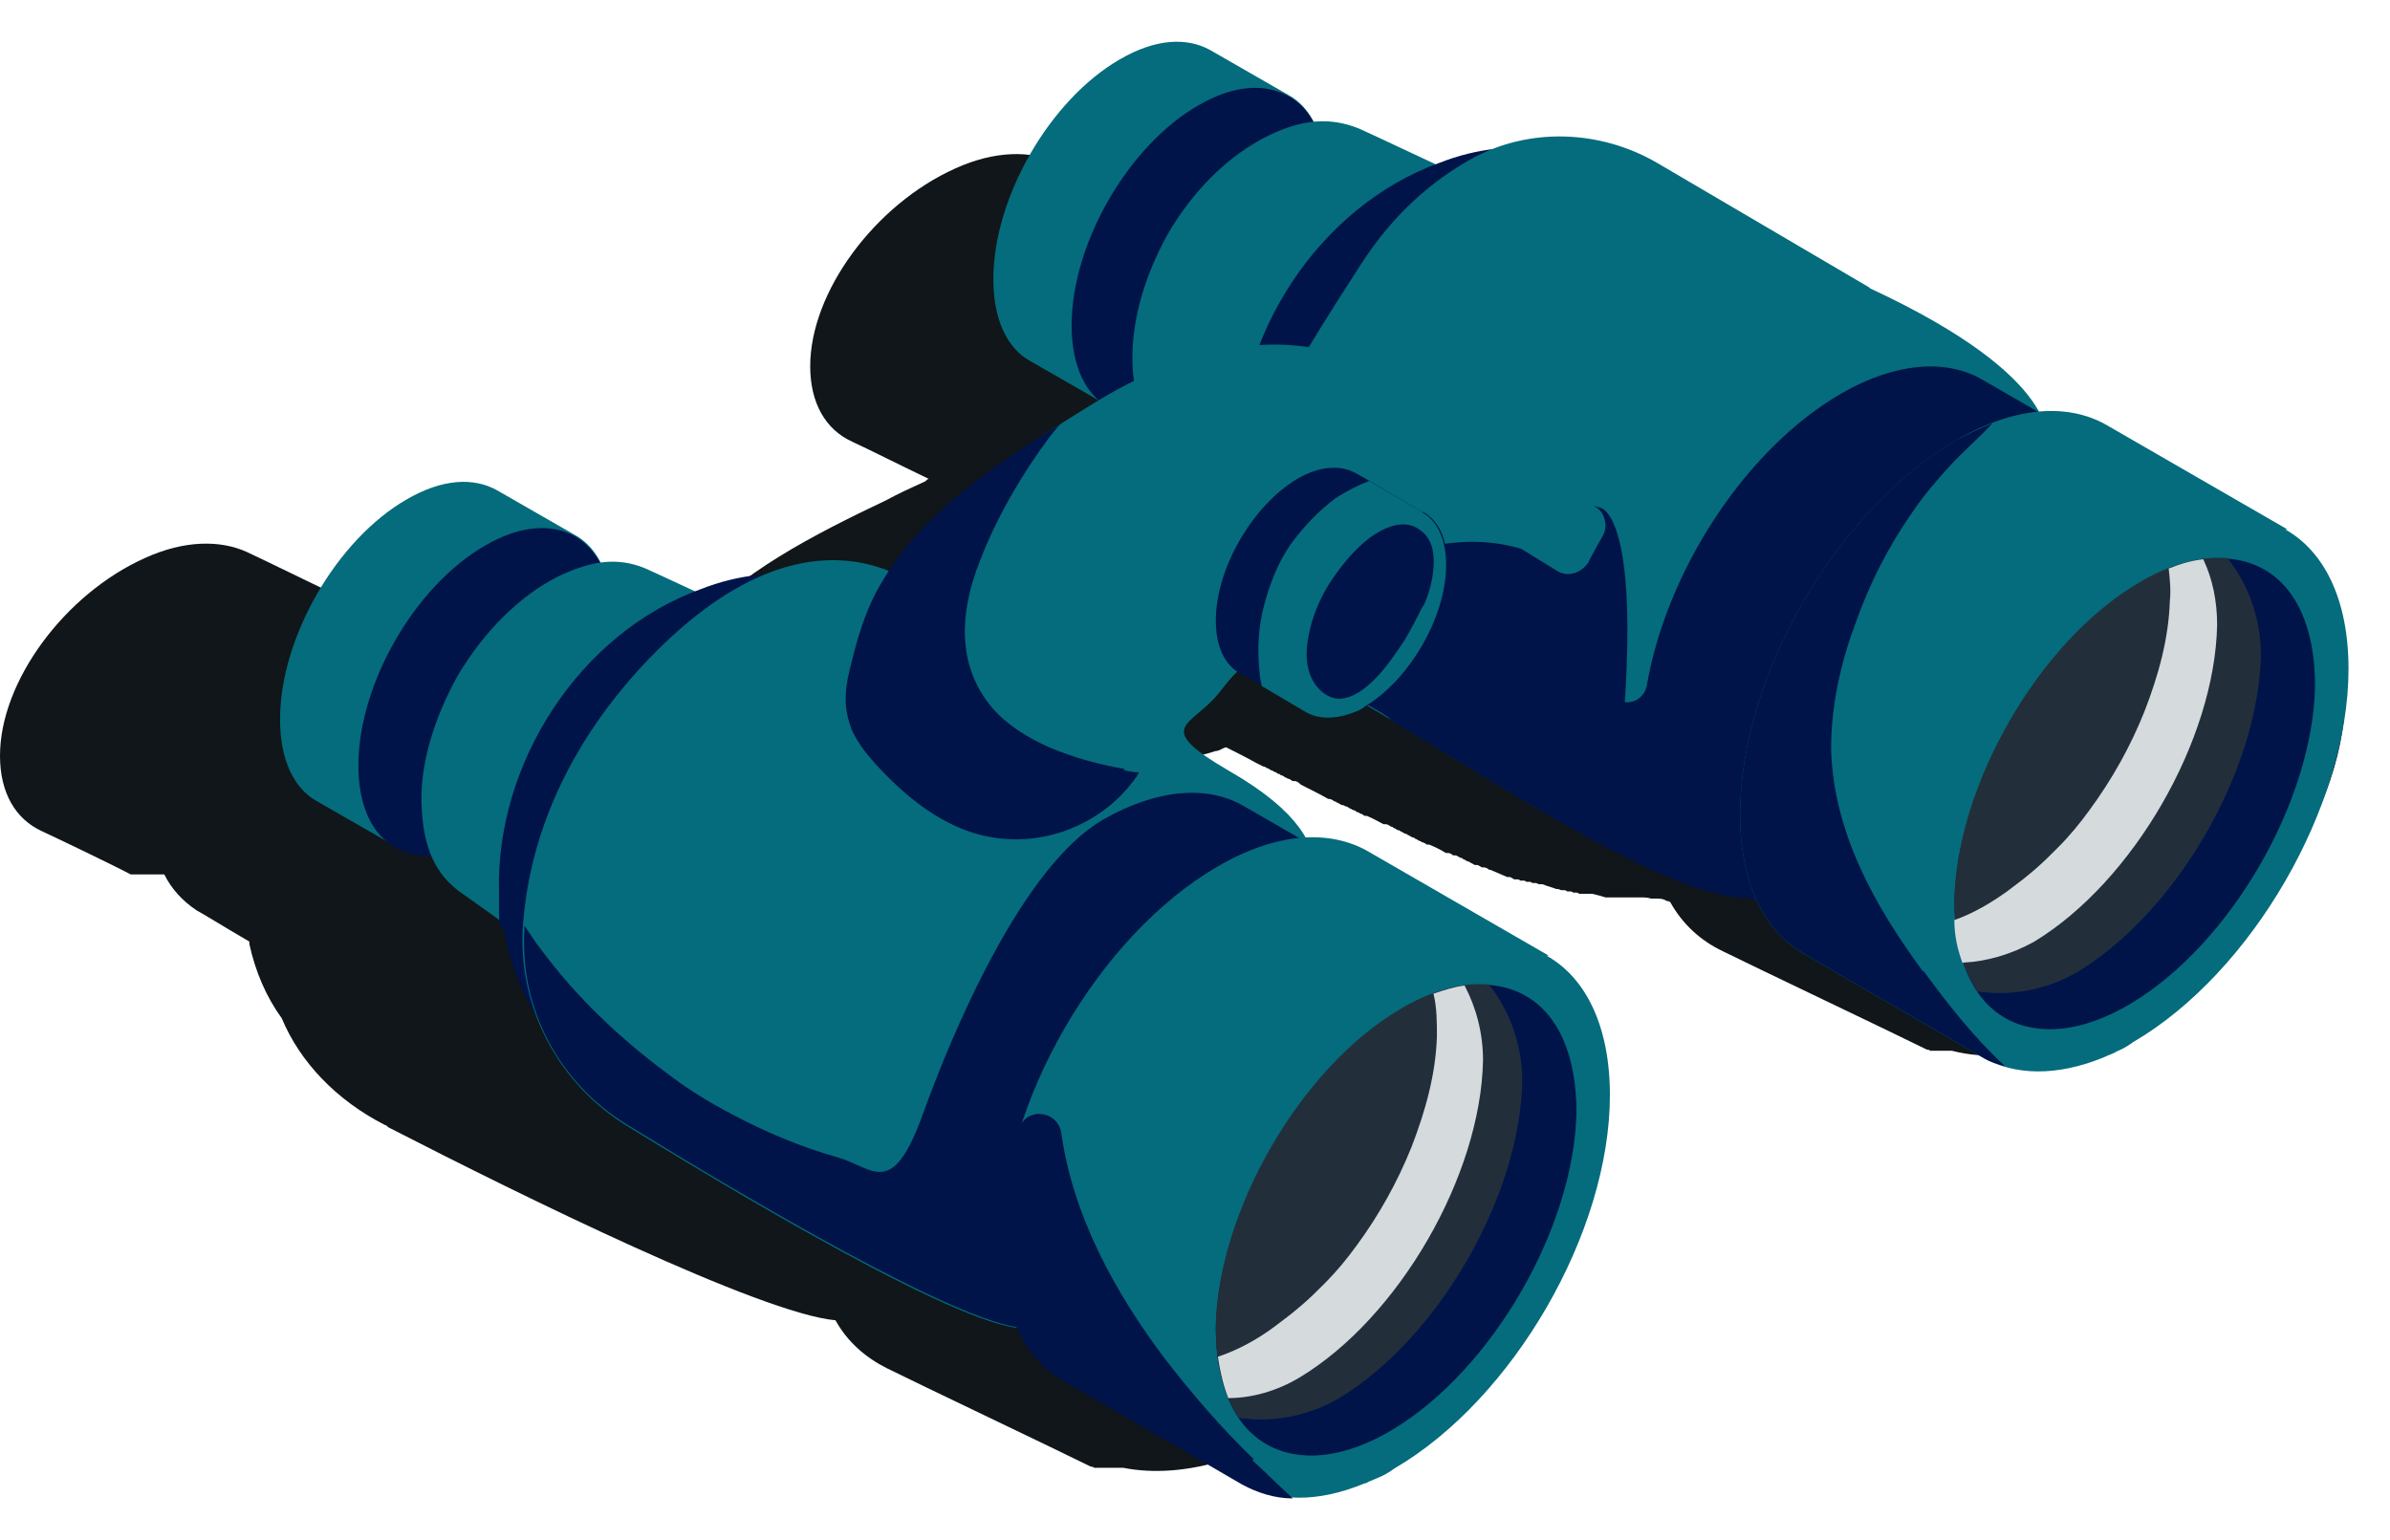 <svg width="45" height="29" viewBox="0 0 45 29" fill="none" xmlns="http://www.w3.org/2000/svg">
<g clip-path="url(#clip0_4038_82822)">
<path d="M42.993 11.681C42.473 11.433 39.653 10.079 39.134 9.831C38.704 9.628 38.208 9.537 37.644 9.56H37.599C37.26 9.085 36.381 8.319 33.988 7.37L28.03 4.46C28.03 4.46 26.97 4.415 25.683 4.889C25.389 4.934 25.095 4.979 24.779 5.07C24.756 5.07 24.711 5.07 24.689 5.092C23.785 4.731 23.154 4.482 23.019 4.437C22.703 4.324 22.386 4.279 22.049 4.302V4.279C22.049 4.279 22.026 4.234 22.004 4.211C22.004 4.211 21.981 4.166 21.959 4.166L21.913 4.121L21.868 4.076L21.823 4.031C21.823 4.031 21.778 4.008 21.778 3.985C21.778 3.985 21.733 3.963 21.733 3.94C21.733 3.94 21.688 3.918 21.665 3.895C21.665 3.895 21.62 3.895 21.597 3.872C21.304 3.737 20.198 3.195 19.905 3.059C19.408 2.833 18.732 2.833 17.986 3.172C16.475 3.85 15.255 5.497 15.255 6.896C15.255 7.596 15.549 8.092 16.046 8.317C16.294 8.43 17.06 8.814 17.489 9.018C17.467 9.018 17.444 9.04 17.422 9.063C17.173 9.176 16.925 9.289 16.676 9.424C15.345 10.057 13.879 10.8 12.998 11.862C12.343 11.636 11.373 11.523 10.2 11.93C9.816 11.953 9.409 12.02 9.005 12.133C8.959 12.133 8.914 12.156 8.846 12.178C8.237 11.953 7.854 11.794 7.741 11.749C7.425 11.636 7.131 11.614 6.815 11.636C6.815 11.636 6.815 11.614 6.793 11.591C6.793 11.591 6.77 11.546 6.747 11.546C6.747 11.546 6.725 11.501 6.702 11.501C6.702 11.501 6.68 11.478 6.657 11.456C6.657 11.456 6.634 11.433 6.612 11.41C6.612 11.41 6.589 11.388 6.567 11.365C6.567 11.365 6.521 11.343 6.521 11.32C6.521 11.32 6.476 11.297 6.476 11.275C6.476 11.275 6.431 11.252 6.409 11.23C6.409 11.23 6.363 11.23 6.341 11.207C6.047 11.072 4.942 10.529 4.648 10.394C4.151 10.168 3.475 10.168 2.73 10.507C1.218 11.184 0 12.832 0 14.231C0 14.931 0.294 15.426 0.791 15.652C1.084 15.788 2.167 16.307 2.46 16.465H3.093C3.228 16.736 3.432 16.962 3.703 17.143C3.793 17.188 4.155 17.414 4.695 17.73V17.775C4.808 18.295 5.011 18.768 5.305 19.174C5.644 19.987 6.32 20.709 7.246 21.183C7.268 21.183 7.291 21.206 7.314 21.228C9.864 22.537 14.309 24.726 15.731 24.861C15.957 25.268 16.296 25.562 16.701 25.765C17.198 26.014 19.995 27.345 20.537 27.616C20.537 27.616 20.582 27.616 20.605 27.638H21.147C21.712 27.751 22.388 27.706 23.088 27.48C23.133 27.48 23.178 27.457 23.224 27.435C23.291 27.435 23.337 27.39 23.404 27.367C23.517 27.322 23.63 27.277 23.766 27.232C26.317 26.104 28.391 23.259 28.391 20.912C28.391 19.739 27.872 18.903 27.038 18.497C26.518 18.248 23.698 16.894 23.178 16.646C22.772 16.465 22.32 16.352 21.802 16.375C21.576 16.036 21.079 15.63 20.177 15.202C18.508 14.389 19.342 14.434 19.929 13.871C20.087 13.713 20.2 13.577 20.358 13.487C20.358 13.487 20.403 13.487 20.426 13.509C20.516 13.555 20.787 13.69 21.081 13.826C21.104 13.826 21.126 13.826 21.149 13.848C21.194 13.871 21.239 13.893 21.284 13.916H21.307C21.329 13.916 21.375 13.939 21.397 13.961C21.51 14.029 21.623 14.074 21.713 14.119C21.713 14.119 21.759 14.119 21.759 14.142H21.826C21.962 14.21 22.12 14.255 22.301 14.255C22.481 14.255 22.685 14.21 22.888 14.142C22.956 14.142 23.001 14.097 23.069 14.074H23.091C23.272 14.165 23.453 14.255 23.656 14.368C23.701 14.39 23.746 14.413 23.791 14.435C23.791 14.435 23.837 14.435 23.837 14.458C23.859 14.458 23.904 14.481 23.927 14.503C23.927 14.503 23.972 14.503 23.972 14.526C23.995 14.526 24.04 14.549 24.063 14.571C24.063 14.571 24.108 14.571 24.108 14.594C24.13 14.594 24.175 14.616 24.198 14.639C24.198 14.639 24.221 14.639 24.243 14.661C24.266 14.661 24.311 14.684 24.334 14.707H24.379C24.424 14.707 24.469 14.752 24.492 14.774C24.672 14.865 24.853 14.955 25.011 15.045H25.034C25.056 15.045 25.102 15.068 25.124 15.091C25.124 15.091 25.169 15.091 25.169 15.113C25.192 15.113 25.215 15.136 25.26 15.158C25.26 15.158 25.305 15.158 25.328 15.181C25.35 15.181 25.395 15.204 25.418 15.226C25.418 15.226 25.441 15.226 25.463 15.249C25.486 15.249 25.531 15.271 25.553 15.294C25.553 15.294 25.599 15.294 25.599 15.316C25.621 15.316 25.666 15.339 25.689 15.362H25.734C25.847 15.407 25.96 15.475 26.05 15.52H26.096C26.118 15.52 26.163 15.542 26.186 15.565C26.186 15.565 26.231 15.565 26.231 15.588C26.254 15.588 26.276 15.61 26.321 15.633C26.321 15.633 26.367 15.633 26.367 15.655C26.389 15.655 26.412 15.678 26.457 15.7C26.457 15.7 26.502 15.7 26.502 15.723C26.525 15.723 26.547 15.746 26.592 15.768C26.592 15.768 26.638 15.768 26.638 15.791C26.66 15.791 26.683 15.813 26.728 15.836C26.728 15.836 26.751 15.836 26.773 15.859C26.796 15.859 26.841 15.881 26.863 15.904H26.909C27.022 15.949 27.112 15.994 27.225 16.062H27.27C27.293 16.062 27.338 16.084 27.36 16.107H27.406C27.428 16.107 27.451 16.13 27.496 16.152C27.496 16.152 27.541 16.152 27.541 16.175C27.564 16.175 27.586 16.197 27.631 16.22C27.631 16.22 27.677 16.22 27.677 16.243C27.699 16.243 27.722 16.265 27.767 16.288H27.812C27.835 16.288 27.857 16.31 27.902 16.333H27.948C27.97 16.333 28.015 16.355 28.038 16.378H28.061C28.174 16.423 28.264 16.468 28.377 16.514H28.422C28.445 16.514 28.467 16.536 28.512 16.559H28.558C28.58 16.559 28.603 16.559 28.625 16.581H28.671C28.693 16.581 28.716 16.581 28.738 16.604H28.784C28.806 16.604 28.829 16.604 28.851 16.627H28.896C28.919 16.627 28.942 16.627 28.964 16.649H29.009C29.032 16.649 29.055 16.649 29.1 16.672C29.168 16.694 29.235 16.717 29.303 16.739C29.326 16.739 29.348 16.739 29.393 16.762H29.439C29.461 16.762 29.484 16.762 29.506 16.785H29.552C29.574 16.785 29.597 16.785 29.619 16.807H29.664C29.687 16.807 29.71 16.807 29.732 16.83H29.981C30.071 16.852 30.161 16.875 30.229 16.898H30.884C30.952 16.898 31.02 16.898 31.087 16.92H31.178C31.246 16.92 31.313 16.92 31.381 16.965C31.381 16.965 31.426 16.965 31.449 16.988C31.675 17.395 32.014 17.711 32.441 17.913C32.938 18.161 35.736 19.492 36.278 19.763C36.278 19.763 36.323 19.763 36.346 19.786H36.752C37.362 19.944 38.106 19.899 38.896 19.65C38.987 19.628 39.077 19.582 39.167 19.56C39.28 19.515 39.393 19.469 39.529 19.424C42.08 18.297 44.155 15.452 44.155 13.104C44.155 11.931 43.635 11.096 42.801 10.689L43.003 11.683L42.993 11.681Z" fill="#101619"/>
<path d="M7.443 15.934C7.877 16.194 8.462 16.151 9.135 15.76C10.458 15 11.522 13.156 11.522 11.615C11.522 10.855 11.261 10.314 10.827 10.075C10.566 9.923 9.613 9.38 9.352 9.228C8.918 8.989 8.333 9.011 7.66 9.402C6.337 10.162 5.273 12.006 5.273 13.546C5.273 14.307 5.533 14.848 5.967 15.087C6.228 15.239 7.182 15.782 7.443 15.934Z" fill="#046C7C"/>
<path d="M20.873 7.646C21.308 7.907 21.892 7.863 22.566 7.472C23.889 6.712 24.953 4.868 24.953 3.328C24.953 2.568 24.692 2.026 24.258 1.788C23.997 1.636 23.044 1.093 22.783 0.941C22.349 0.702 21.764 0.724 21.091 1.114C19.767 1.874 18.703 3.719 18.703 5.259C18.703 6.019 18.964 6.56 19.398 6.799C19.659 6.951 20.613 7.494 20.873 7.646Z" fill="#046C7C"/>
<path d="M16.36 13.331C16.295 13.287 13.345 11.943 11.479 11.117C11.392 10.64 11.153 10.292 10.827 10.098C10.393 9.86 9.808 9.881 9.135 10.272C7.812 11.032 6.748 12.876 6.748 14.417C6.748 15.177 7.008 15.718 7.443 15.957C7.747 16.131 8.137 16.174 8.549 16.044C10.219 17.236 12.91 19.168 12.974 19.211C13.3 19.363 14.275 18.473 14.796 18.127L16.315 15.501C16.38 14.871 16.641 13.57 16.358 13.374V13.331H16.36Z" fill="#00144A"/>
<path d="M30.224 5.281C30.158 5.237 26.839 3.719 24.908 2.828C24.821 2.329 24.582 1.982 24.256 1.809C23.822 1.57 23.237 1.592 22.564 1.983C21.241 2.743 20.177 4.587 20.177 6.128C20.177 6.888 20.438 7.429 20.872 7.668C21.176 7.842 21.589 7.885 22.021 7.733C23.757 8.969 26.751 11.096 26.837 11.139C27.163 11.291 28.182 10.423 28.703 10.077L30.222 7.451C30.265 6.821 30.526 5.498 30.222 5.302V5.281H30.224Z" fill="#00144A"/>
<path d="M24.193 9.664C24.193 9.295 24.236 8.947 24.301 8.58C24.367 8.212 24.453 7.863 24.584 7.517C24.692 7.17 24.844 6.822 25.018 6.498C25.192 6.174 25.366 5.847 25.583 5.544C25.8 5.242 26.017 4.958 26.277 4.697C26.538 4.437 26.799 4.198 27.103 3.981C27.363 3.807 27.624 3.633 27.906 3.503C26.648 2.917 25.736 2.484 25.584 2.419C25.041 2.202 24.522 2.245 23.892 2.549C23.132 2.918 22.46 3.59 21.983 4.415C21.526 5.24 21.266 6.151 21.331 6.998C21.396 7.693 21.635 8.191 22.069 8.516C22.2 8.603 23.045 9.211 24.218 10.013V9.644L24.196 9.666L24.193 9.664Z" fill="#046C7C"/>
<path d="M10.827 17.951C10.871 17.604 10.914 17.256 11.001 16.932C11.066 16.607 11.153 16.281 11.261 15.957C11.37 15.652 11.479 15.348 11.631 15.046C11.761 14.764 11.935 14.482 12.108 14.199C12.282 13.939 12.477 13.678 12.695 13.439C12.912 13.2 13.151 12.983 13.389 12.766C13.65 12.549 13.932 12.375 14.215 12.201C14.388 12.093 14.584 12.006 14.779 11.919C13.369 11.268 12.305 10.77 12.153 10.704C11.632 10.487 11.134 10.553 10.505 10.857C9.766 11.226 9.095 11.919 8.617 12.723C8.161 13.548 7.878 14.458 7.944 15.283C7.987 15.978 8.204 16.454 8.639 16.78C8.769 16.867 9.636 17.497 10.809 18.32C10.809 18.19 10.83 18.06 10.852 17.908L10.83 17.951H10.827Z" fill="#046C7C"/>
<path d="M9.482 17.474C9.634 18.343 9.982 19.079 10.48 19.644L10.501 19.666L10.545 19.709C10.545 19.709 10.566 19.731 10.588 19.752L11.413 20.663L11.392 20.641C11.392 20.641 11.37 20.619 11.348 20.598C11.305 20.554 11.283 20.511 11.24 20.468C11.175 20.381 11.109 20.272 11.044 20.185C10.719 19.664 10.48 19.058 10.371 18.384C10.328 18.037 10.284 17.689 10.306 17.343C10.371 14.826 12.041 12.332 14.429 11.463C15.058 11.225 15.687 11.138 16.295 11.181H16.534L16.772 11.225H16.859L15.623 10.921C15.514 10.899 15.406 10.877 15.276 10.855C14.624 10.747 13.909 10.812 13.193 11.094C10.914 11.919 9.33 14.37 9.395 16.801V17.148C9.395 17.257 9.395 17.365 9.439 17.474H9.482Z" fill="#00144A"/>
<path d="M23.39 9.447C23.541 10.316 23.889 11.052 24.387 11.617L24.409 11.639L24.452 11.682L24.495 11.726L25.321 12.636L25.299 12.614L25.255 12.571C25.212 12.527 25.19 12.484 25.147 12.441C25.082 12.354 25.017 12.245 24.951 12.158C24.626 11.637 24.387 11.031 24.278 10.357C24.235 10.01 24.191 9.663 24.213 9.317C24.278 6.799 25.949 4.305 28.336 3.436C28.966 3.198 29.594 3.111 30.202 3.154H30.441L30.68 3.198H30.767L29.53 2.894C29.422 2.872 29.313 2.85 29.183 2.828C28.531 2.72 27.816 2.785 27.1 3.067C24.821 3.893 23.238 6.343 23.303 8.774V9.121C23.303 9.23 23.303 9.338 23.346 9.447H23.39Z" fill="#00144A"/>
<path d="M35.193 5.411L31.201 3.067C30.116 2.437 28.77 2.394 27.686 3.002C26.991 3.393 26.254 3.999 25.625 4.976C24.388 6.886 24.215 7.277 24.236 7.342C23.932 7.342 21.61 7.407 19.442 9.468L18.379 10.509L17.663 11.356C17.663 11.356 15.449 8.882 12.043 12.592C10.503 14.284 9.96 15.998 9.851 17.365C9.721 18.927 10.503 20.424 11.848 21.227C14.387 22.789 18.986 25.502 19.529 24.937C20.289 24.156 20.354 18.147 24.345 17.148C24.345 17.148 25.798 16.042 23.152 14.522C21.699 13.675 22.414 13.697 22.935 13.068C23.478 12.395 23.586 11.984 26.254 13.59C29.009 15.26 32.069 17.278 33.371 16.822C34.218 16.518 38.534 8.361 38.534 8.361C38.534 8.361 38.903 7.146 35.215 5.432L35.193 5.411Z" fill="#046C7C"/>
<path d="M40.292 8.861C39.879 8.622 37.731 7.386 37.32 7.147C36.647 6.756 35.693 6.821 34.672 7.407C32.871 8.448 31.375 10.748 31.005 12.918C30.962 13.114 30.788 13.244 30.593 13.222C30.832 9.577 30.115 9.556 30.115 9.556C28.531 9.165 26.687 7.581 26.166 7.777C25.645 7.972 25.688 10.033 25.536 10.055C25.124 10.098 23.627 11.791 23.214 11.769C22.932 11.769 26.447 13.592 26.164 13.548C26.208 13.548 26.23 13.592 26.273 13.613C28.725 15.088 31.393 16.846 32.868 16.911C32.933 16.911 32.998 16.911 33.042 16.954C33.802 17.389 34.712 17.908 34.995 18.082C35.603 18.429 36.448 18.429 37.36 17.973C37.447 17.93 37.556 17.865 37.642 17.821C39.726 16.629 41.396 13.72 41.396 11.313C41.396 10.12 40.983 9.273 40.29 8.882V8.861H40.292Z" fill="#00144A"/>
<path d="M43.068 9.968C42.612 9.707 40.14 8.276 39.684 8.015C38.945 7.581 37.926 7.646 36.82 8.298C34.585 9.599 32.763 12.745 32.763 15.327C32.763 16.628 33.219 17.541 33.956 17.953C34.39 18.214 36.84 19.624 37.318 19.906C37.926 20.253 38.728 20.275 39.618 19.906C39.705 19.863 39.792 19.841 39.857 19.797C39.966 19.754 40.075 19.689 40.161 19.624C42.397 18.322 44.219 15.177 44.219 12.594C44.219 11.293 43.763 10.381 43.026 9.968H43.07H43.068Z" fill="#046C7C"/>
<path d="M36.212 18.299C35.3 17.063 34.52 15.673 34.477 14.111C34.477 13.286 34.65 12.506 34.933 11.746C35.193 11.007 35.541 10.314 35.995 9.662C36.212 9.337 36.473 9.033 36.733 8.752C36.972 8.491 37.233 8.274 37.472 8.014L37.515 7.97C37.298 8.057 37.059 8.166 36.82 8.296C34.585 9.597 32.763 12.743 32.763 15.325C32.763 16.627 33.219 17.539 33.956 17.951C34.39 18.212 36.84 19.622 37.318 19.904C37.449 19.991 37.601 20.035 37.753 20.078C37.166 19.535 36.69 18.929 36.212 18.277V18.299Z" fill="#00144A"/>
<path d="M43.589 12.918C43.589 11.834 43.242 11.074 42.636 10.726C42.029 10.379 41.182 10.444 40.248 11.009C38.382 12.115 36.842 14.806 36.799 16.976C36.799 18.06 37.146 18.82 37.753 19.168C38.359 19.515 39.206 19.45 40.14 18.885C42.006 17.758 43.546 15.088 43.589 12.918Z" fill="#00144A"/>
<path d="M42.569 12.332C42.569 11.615 42.308 10.965 41.939 10.509C41.44 10.466 40.855 10.618 40.247 10.987C38.381 12.093 36.84 14.784 36.797 16.954C36.797 17.671 36.949 18.255 37.231 18.668C37.796 18.755 38.489 18.668 39.119 18.299C40.985 17.171 42.525 14.502 42.569 12.332Z" fill="#222F3B"/>
<path d="M29.878 9.382C29.052 8.882 26.797 7.516 25.972 7.016C24.605 6.191 22.696 6.3 20.613 7.581C19.398 8.319 18.03 9.251 16.968 10.444C16.968 10.488 16.946 10.531 16.924 10.574C16.794 11.009 16.729 11.463 16.664 11.898C16.642 12.071 16.62 12.245 16.599 12.397C16.577 12.571 16.534 12.723 16.512 12.896C16.425 13.287 16.36 13.678 16.36 14.068V14.176L17.185 14.979C18.421 16.172 20.439 16.02 21.416 14.61C21.416 14.61 21.438 14.567 21.46 14.545C21.677 14.22 21.851 13.959 21.938 13.85C21.981 13.807 22.024 13.742 22.068 13.698C22.111 13.655 22.155 13.611 22.198 13.546C22.242 13.503 22.285 13.459 22.328 13.394C22.372 13.351 22.415 13.286 22.459 13.242C22.785 12.873 23.132 12.547 23.478 12.223C23.521 12.18 23.565 12.136 23.608 12.115L23.63 12.093C23.673 12.05 23.717 12.028 23.76 11.984C23.76 11.984 23.782 11.984 23.804 11.963C23.847 11.919 23.89 11.898 23.934 11.854L23.977 11.811C24.021 11.789 24.064 11.745 24.086 11.724L24.129 11.68C24.173 11.659 24.195 11.615 24.238 11.594C24.238 11.594 24.281 11.572 24.303 11.55C24.346 11.528 24.368 11.507 24.412 11.463C24.433 11.463 24.455 11.42 24.477 11.42C24.498 11.42 24.542 11.376 24.564 11.355C24.629 11.311 24.672 11.289 24.737 11.246C26.234 10.27 27.579 10.01 28.643 10.335L29.316 10.748C29.512 10.878 29.772 10.791 29.902 10.596C29.989 10.422 30.098 10.227 30.185 10.075C30.272 9.923 30.228 9.662 30.055 9.554C29.881 9.445 29.924 9.467 29.837 9.423L29.881 9.38L29.878 9.382Z" fill="#046C7C"/>
<path d="M21.178 14.48C20.678 14.393 20.202 14.263 19.746 14.067C19.355 13.894 18.964 13.655 18.683 13.329C18.403 13.003 18.227 12.591 18.184 12.18C18.119 11.637 18.249 11.074 18.445 10.574C18.727 9.836 19.118 9.143 19.572 8.491C19.703 8.317 19.811 8.144 19.963 7.992C18.618 8.817 17.143 9.814 16.427 11.289C16.231 11.702 16.101 12.178 15.992 12.634C15.884 13.09 15.905 13.394 16.036 13.74C16.144 13.979 16.296 14.174 16.47 14.37C17.143 15.108 17.967 15.758 19.009 15.802C19.899 15.845 20.788 15.432 21.331 14.717C21.353 14.695 21.375 14.652 21.396 14.63C21.396 14.63 21.418 14.587 21.44 14.565V14.543C21.353 14.543 21.244 14.522 21.157 14.5L21.179 14.478L21.178 14.48Z" fill="#00144A"/>
<path d="M26.385 16.889C25.972 16.65 23.824 15.414 23.413 15.175C22.739 14.784 21.785 14.849 20.765 15.436C19.268 16.304 17.967 19.341 17.38 20.968C16.794 22.596 16.448 21.988 15.775 21.794C15.08 21.598 14.409 21.316 13.757 20.968C13.345 20.751 12.954 20.512 12.586 20.23C11.675 19.557 10.85 18.777 10.177 17.865C10.069 17.734 9.982 17.582 9.873 17.43V17.517C9.786 18.992 10.525 20.381 11.783 21.162C14.039 22.551 18.074 24.938 19.268 25.003C20.006 25.415 20.83 25.913 21.112 26.065C21.677 26.391 22.414 26.413 23.261 26.065C23.369 26.022 23.478 25.979 23.586 25.913C23.651 25.87 23.717 25.848 23.782 25.805C25.865 24.612 27.535 21.704 27.535 19.296C27.535 18.104 27.123 17.257 26.43 16.866L26.386 16.887L26.385 16.889Z" fill="#00144A"/>
<path d="M29.161 17.995C28.705 17.734 26.233 16.303 25.777 16.042C25.038 15.608 24.019 15.673 22.913 16.324C20.678 17.626 18.856 20.771 18.856 23.354C18.856 24.655 19.312 25.567 20.048 25.98C20.483 26.241 22.933 27.651 23.411 27.933C24.019 28.28 24.799 28.302 25.69 27.933C25.733 27.933 25.777 27.889 25.798 27.889C25.842 27.868 25.907 27.846 25.95 27.824C26.059 27.781 26.168 27.716 26.254 27.651C28.489 26.349 30.312 23.203 30.312 20.621C30.312 19.32 29.856 18.407 29.119 17.995H29.163H29.161Z" fill="#046C7C"/>
<path d="M23.607 27.477C22.998 26.89 22.457 26.262 21.936 25.589C21.004 24.353 20.2 22.899 19.983 21.336C19.918 20.901 19.31 20.836 19.18 21.271C18.963 21.987 18.832 22.702 18.832 23.375C18.832 24.677 19.288 25.589 20.025 26.001C20.459 26.262 22.91 27.672 23.388 27.954C23.67 28.106 23.996 28.215 24.342 28.215C24.081 27.976 23.842 27.737 23.582 27.498L23.604 27.477H23.607Z" fill="#00144A"/>
<path d="M29.682 20.945C29.682 19.861 29.335 19.101 28.728 18.753C28.122 18.406 27.275 18.471 26.341 19.036C24.475 20.142 22.935 22.833 22.892 25.003C22.892 26.087 23.239 26.847 23.845 27.195C24.452 27.542 25.299 27.477 26.233 26.912C28.099 25.785 29.639 23.115 29.682 20.945Z" fill="#00144A"/>
<path d="M28.662 20.36C28.662 19.644 28.401 18.994 28.032 18.538C27.532 18.494 26.948 18.646 26.34 19.016C24.474 20.122 22.933 22.813 22.89 24.983C22.89 25.699 23.042 26.284 23.324 26.697C23.889 26.784 24.582 26.697 25.212 26.328C27.078 25.2 28.618 22.53 28.662 20.36Z" fill="#222F3B"/>
<path d="M23.129 26.326C23.563 26.326 24.041 26.196 24.474 25.935C26.34 24.808 27.88 22.138 27.923 19.968C27.923 19.447 27.793 18.971 27.576 18.558C27.38 18.58 27.185 18.645 26.99 18.71C27.055 18.971 27.055 19.253 27.055 19.514C27.033 20.23 26.837 20.924 26.577 21.597C26.316 22.248 25.969 22.876 25.536 23.463C25.363 23.701 25.167 23.94 24.95 24.158C24.798 24.31 24.668 24.44 24.516 24.57C24.342 24.722 24.168 24.852 23.994 24.983C23.669 25.222 23.321 25.417 22.932 25.547C22.975 25.851 23.041 26.112 23.127 26.329L23.129 26.326Z" fill="#D5DADD"/>
<path d="M36.972 18.125C37.407 18.104 37.863 17.973 38.295 17.735C40.161 16.607 41.702 13.938 41.745 11.768C41.745 11.312 41.658 10.899 41.484 10.531C41.267 10.553 41.05 10.618 40.833 10.705C40.855 10.9 40.877 11.118 40.855 11.313C40.833 12.03 40.638 12.723 40.377 13.396C40.117 14.048 39.769 14.676 39.336 15.262C39.163 15.501 38.967 15.74 38.75 15.957C38.598 16.109 38.468 16.239 38.316 16.37C38.142 16.522 37.968 16.652 37.794 16.782C37.49 16.999 37.165 17.195 36.797 17.325C36.797 17.629 36.862 17.89 36.949 18.128H36.971L36.972 18.125Z" fill="#D5DADD"/>
<path d="M26.796 9.642C26.622 9.555 25.69 8.991 25.516 8.904C25.234 8.752 24.843 8.774 24.432 9.013C23.585 9.512 22.892 10.705 22.892 11.681C22.892 12.18 23.065 12.527 23.348 12.678C23.521 12.765 24.453 13.308 24.627 13.416C24.866 13.546 25.192 13.546 25.559 13.394C25.603 13.373 25.668 13.351 25.711 13.308C26.558 12.808 27.252 11.615 27.252 10.64C27.252 10.14 27.078 9.793 26.796 9.642Z" fill="#00144A"/>
<path d="M26.796 9.642C26.665 9.577 26.122 9.252 25.777 9.056C25.559 9.143 25.342 9.252 25.147 9.382C24.821 9.621 24.539 9.925 24.3 10.251C24.061 10.598 23.909 10.989 23.8 11.4C23.692 11.811 23.67 12.225 23.714 12.636C23.714 12.723 23.735 12.81 23.757 12.918C24.083 13.114 24.495 13.353 24.604 13.418C24.843 13.548 25.169 13.548 25.536 13.396C25.58 13.374 25.645 13.353 25.688 13.309C26.535 12.81 27.228 11.617 27.228 10.641C27.228 10.142 27.055 9.794 26.772 9.644H26.794L26.796 9.642ZM26.796 11.4C26.687 11.617 26.578 11.834 26.448 12.051C26.274 12.312 26.101 12.572 25.884 12.79C25.71 12.963 25.493 13.137 25.232 13.159C24.971 13.159 24.754 12.942 24.668 12.703C24.559 12.421 24.602 12.117 24.668 11.834C24.754 11.487 24.906 11.161 25.102 10.88C25.297 10.6 25.514 10.337 25.797 10.12C26.014 9.968 26.427 9.729 26.751 9.99C26.989 10.164 27.011 10.468 26.989 10.707C26.968 10.945 26.903 11.206 26.794 11.423V11.401L26.796 11.4Z" fill="#046C7C"/>
</g>
<defs>
<clipPath id="clip0_4038_82822">
<rect width="45" height="28.529" fill="white" transform="translate(0 0.236)"/>
</clipPath>
</defs>
</svg>
